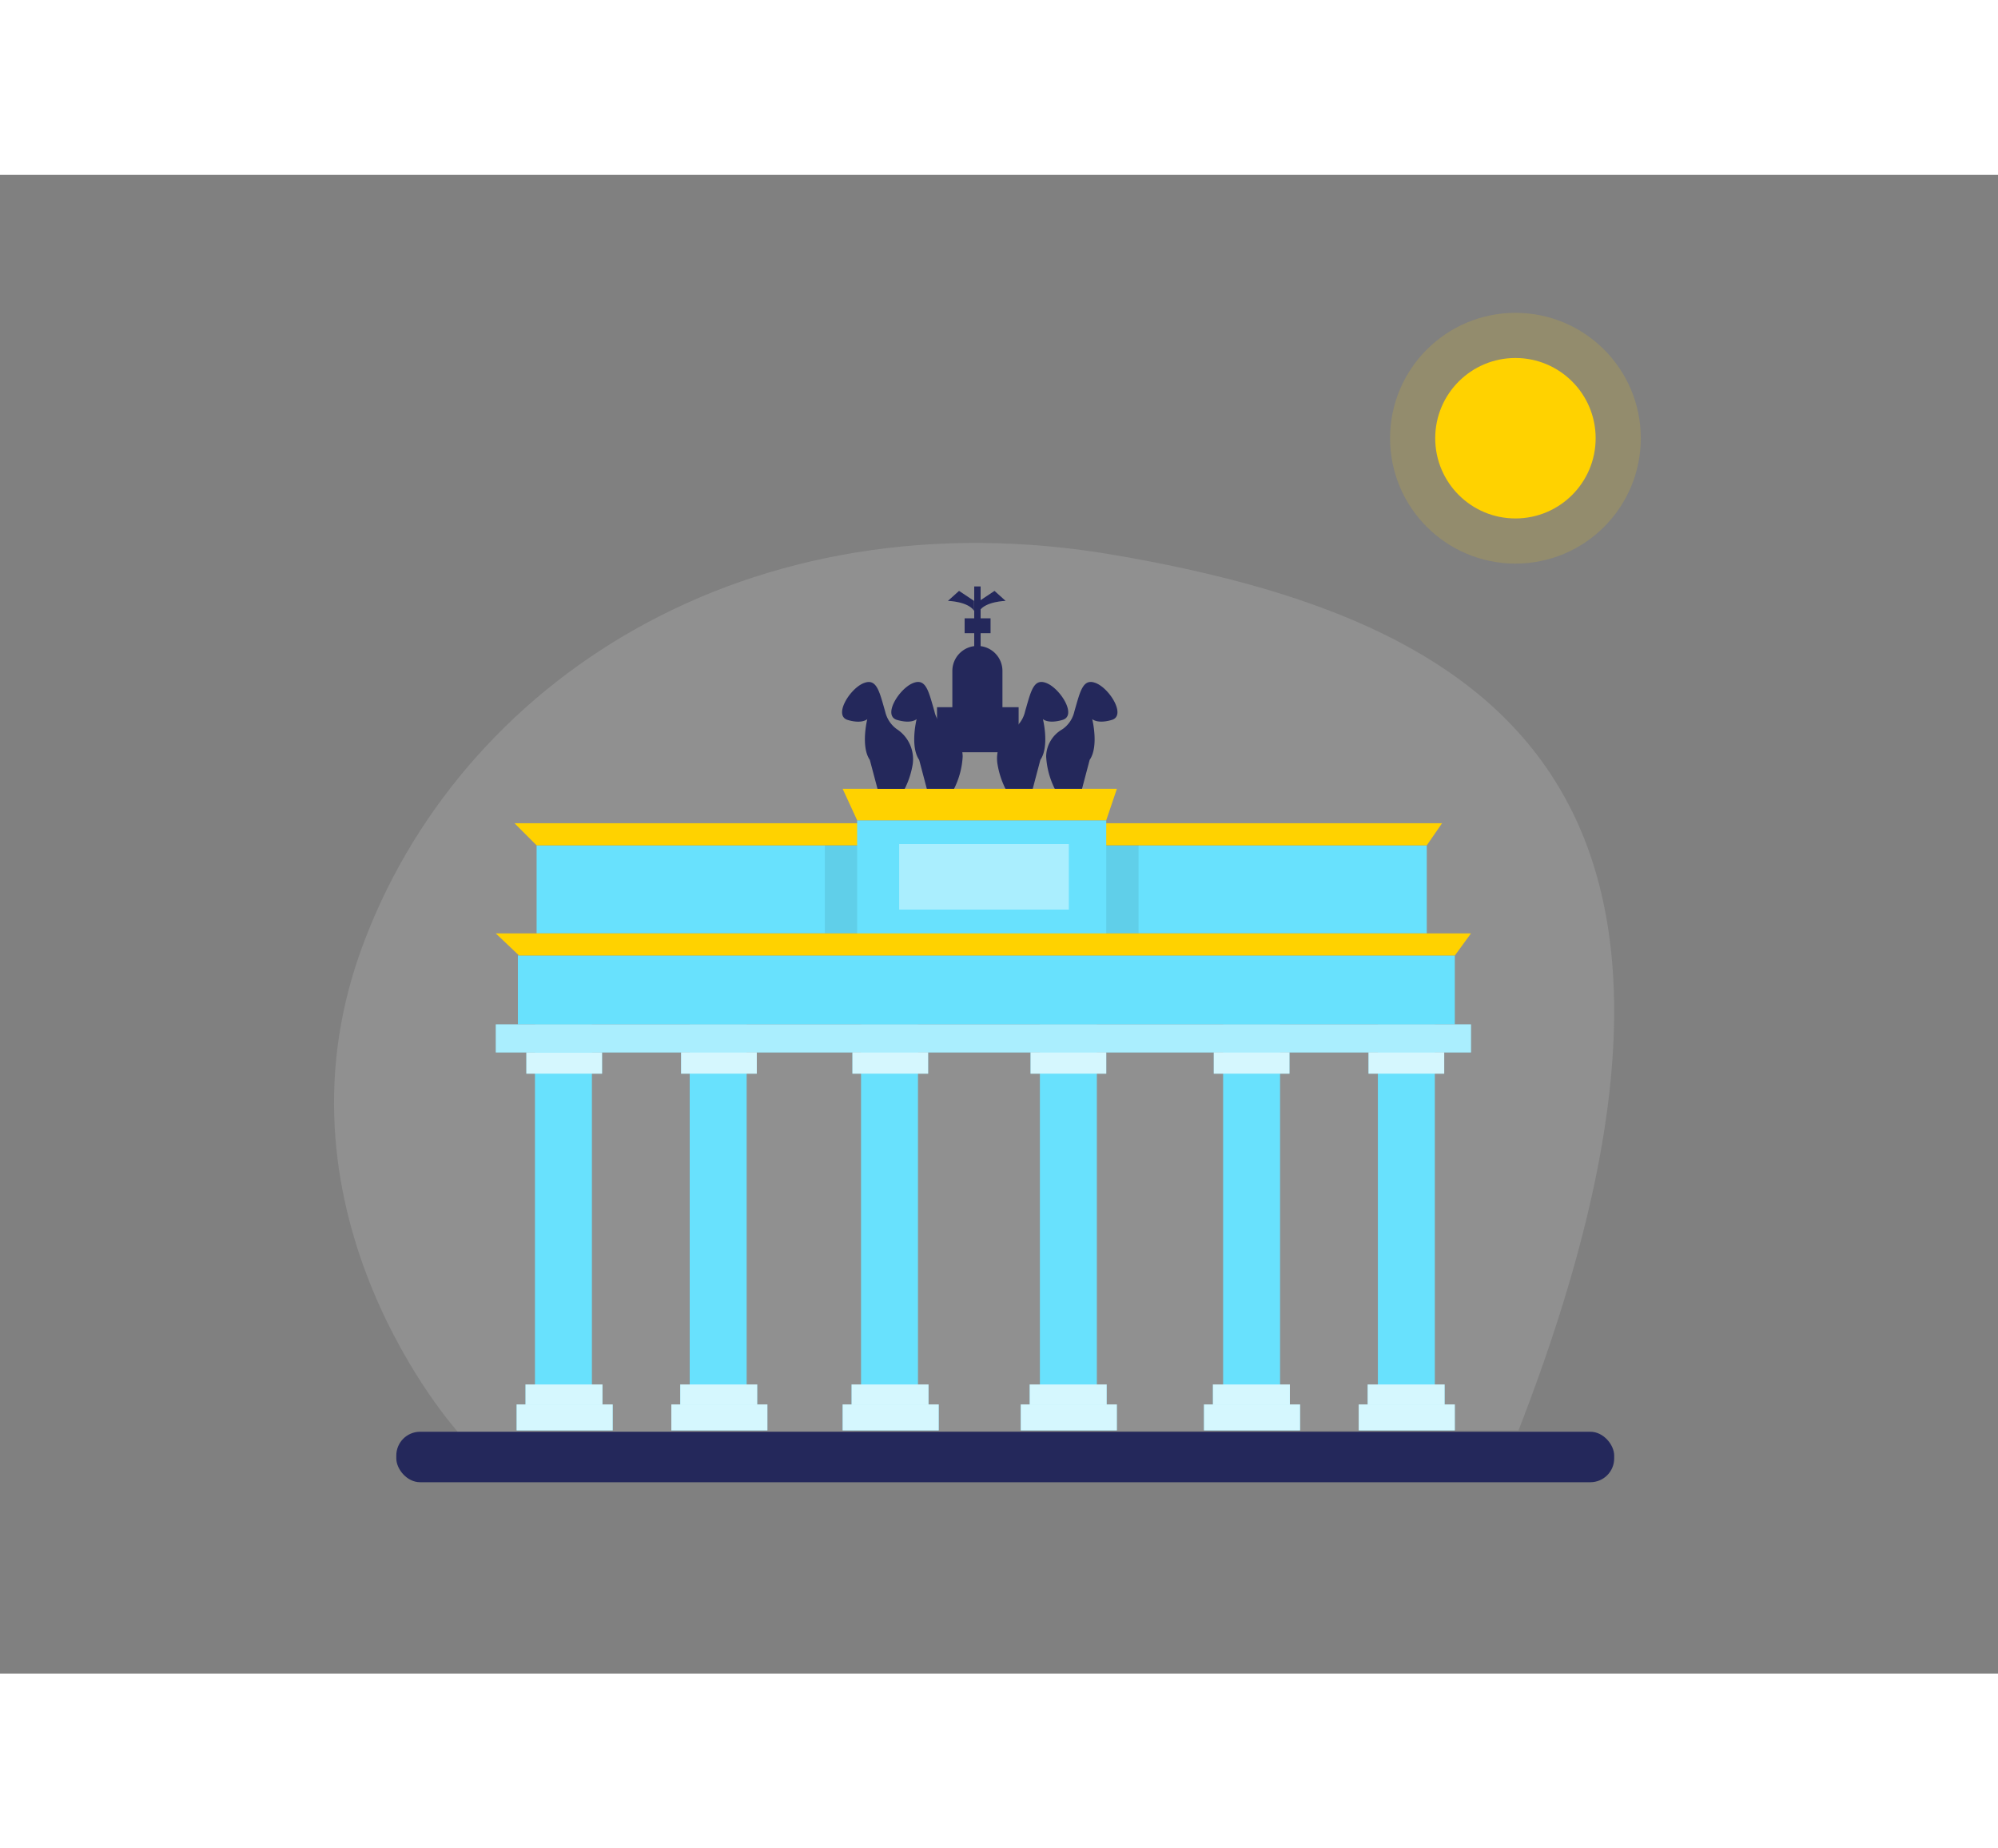 <svg id="Layer_1" data-name="Layer 1" xmlns="http://www.w3.org/2000/svg" viewBox="0 0 400 300" class="styles_logo__3Jd-a" width="200" height="185"><rect x="0" y="0" width="400" height="300" fill="#808080" stroke="none"/><path d="M91.64,251.6s-38.7-42.9-19.35-96.46,77.4-91.73,151.08-79S354.61,121.21,304,251.35Z" fill="#dddbdb" opacity="0.18"/><rect x="187.59" y="106.56" width="16.34" height="9.02" fill="#24285b"/><path d="M195.69,94.3h0a5,5,0,0,1,5,5V112.2a0,0,0,0,1,0,0H190.66a0,0,0,0,1,0,0V99.34A5,5,0,0,1,195.69,94.3Z" fill="#24285b"/><rect x="193.12" y="88.77" width="5.19" height="2.98" fill="#24285b"/><rect x="195.04" y="82.39" width="1.28" height="15.66" fill="#24285b"/><path d="M195,85.28l-3-2-2.22,2s4,.09,5.24,2Z" fill="#24285b"/><path d="M196.1,85.28l3-2,2.22,2s-4,.09-5.24,2Z" fill="#24285b"/><rect x="275.85" y="170.05" width="11.4" height="75.06" fill="#68e1fd"/><rect x="273.98" y="175.66" width="15.15" height="4.26" fill="#68e1fd"/><rect x="273.81" y="242.13" width="15.4" height="4" fill="#68e1fd"/><rect x="272.02" y="246.13" width="19.23" height="5.19" fill="#68e1fd"/><rect x="244.87" y="170.05" width="11.4" height="75.06" fill="#68e1fd"/><rect x="243" y="175.66" width="15.15" height="4.26" fill="#68e1fd"/><rect x="242.83" y="242.13" width="15.4" height="4" fill="#68e1fd"/><rect x="241.04" y="246.13" width="19.23" height="5.19" fill="#68e1fd"/><rect x="208.19" y="170.05" width="11.4" height="75.06" fill="#68e1fd"/><rect x="206.32" y="175.66" width="15.15" height="4.26" fill="#68e1fd"/><rect x="206.15" y="242.13" width="15.4" height="4" fill="#68e1fd"/><rect x="204.36" y="246.13" width="19.23" height="5.19" fill="#68e1fd"/><rect x="172.38" y="170.05" width="11.4" height="75.06" fill="#68e1fd"/><rect x="170.66" y="175.66" width="15.15" height="4.26" fill="#68e1fd"/><rect x="170.49" y="242.13" width="15.4" height="4" fill="#68e1fd"/><rect x="168.7" y="246.13" width="19.23" height="5.19" fill="#68e1fd"/><rect x="138.08" y="170.05" width="11.4" height="75.06" fill="#68e1fd"/><rect x="136.36" y="175.66" width="15.15" height="4.26" fill="#68e1fd"/><rect x="136.19" y="242.13" width="15.4" height="4" fill="#68e1fd"/><rect x="134.4" y="246.13" width="19.23" height="5.19" fill="#68e1fd"/><circle cx="303.39" cy="52.72" r="16.06" fill="#ffd200"/><circle cx="303.39" cy="52.72" r="25.1" fill="#ffd200" opacity="0.15"/><rect x="79.34" y="251.6" width="243.82" height="10.1" rx="4.76" fill="#24285b"/><rect x="107.43" y="134.22" width="178.21" height="17.62" fill="#68e1fd"/><polygon points="107.43 134.22 103 129.79 288.7 129.79 285.64 134.22 107.43 134.22" fill="#ffd200"/><rect x="103.68" y="156.26" width="187.57" height="13.79" fill="#68e1fd"/><rect x="171.6" y="129.2" width="49.87" height="22.64" fill="#68e1fd"/><rect x="180.02" y="133.96" width="33.96" height="13.11" fill="#fff" opacity="0.44"/><rect x="165.13" y="134.22" width="6.47" height="17.62" opacity="0.08"/><rect x="221.47" y="134.22" width="6.47" height="17.62" opacity="0.08"/><rect x="107.1" y="170.05" width="11.4" height="75.06" fill="#68e1fd"/><polygon points="103.91 156.26 99.25 151.84 294.49 151.84 291.27 156.26 103.91 156.26" fill="#ffd200"/><rect x="99.26" y="170.05" width="195.23" height="5.62" fill="#68e1fd"/><rect x="99.26" y="170.05" width="195.23" height="5.62" fill="#fff" opacity="0.44"/><rect x="105.38" y="175.66" width="15.15" height="4.26" fill="#68e1fd"/><rect x="105.21" y="242.13" width="15.4" height="4" fill="#68e1fd"/><rect x="103.43" y="246.13" width="19.23" height="5.19" fill="#68e1fd"/><rect x="273.98" y="175.66" width="15.15" height="4.26" fill="#fff" opacity="0.72"/><rect x="273.81" y="242.13" width="15.4" height="4" fill="#fff" opacity="0.72"/><rect x="272.02" y="246.13" width="19.23" height="5.19" fill="#fff" opacity="0.72"/><rect x="243" y="175.66" width="15.15" height="4.26" fill="#fff" opacity="0.72"/><rect x="242.83" y="242.13" width="15.4" height="4" fill="#fff" opacity="0.72"/><rect x="241.04" y="246.13" width="19.23" height="5.19" fill="#fff" opacity="0.72"/><rect x="206.32" y="175.66" width="15.15" height="4.26" fill="#fff" opacity="0.72"/><rect x="206.15" y="242.13" width="15.4" height="4" fill="#fff" opacity="0.72"/><rect x="204.36" y="246.13" width="19.23" height="5.19" fill="#fff" opacity="0.72"/><rect x="170.66" y="175.66" width="15.15" height="4.26" fill="#fff" opacity="0.72"/><rect x="170.49" y="242.13" width="15.4" height="4" fill="#fff" opacity="0.72"/><rect x="168.7" y="246.13" width="19.23" height="5.19" fill="#fff" opacity="0.72"/><rect x="136.36" y="175.66" width="15.15" height="4.26" fill="#fff" opacity="0.72"/><rect x="136.19" y="242.13" width="15.4" height="4" fill="#fff" opacity="0.72"/><rect x="134.4" y="246.13" width="19.23" height="5.19" fill="#fff" opacity="0.72"/><rect x="105.38" y="175.66" width="15.15" height="4.26" fill="#fff" opacity="0.72"/><rect x="105.21" y="242.13" width="15.4" height="4" fill="#fff" opacity="0.72"/><rect x="103.43" y="246.13" width="19.23" height="5.19" fill="#fff" opacity="0.72"/><polygon points="171.6 129.2 168.7 122.9 223.6 122.9 221.47 129.2 171.6 129.2" fill="#ffd200"/><path d="M182.73,117.94a7.17,7.17,0,0,0-3.21-7,6,6,0,0,1-2.31-3.52c-1.19-4.09-1.7-6.81-4.43-5.62s-5.95,6.47-3.06,7.32,3.91-.17,3.91-.17-1.36,5.45.51,8.17l1.54,5.79h5.44A17,17,0,0,0,182.73,117.94Z" fill="#24285b"/><path d="M192.73,116.42a6.4,6.4,0,0,0-3.25-5.44,5.92,5.92,0,0,1-2.4-3.57c-1.19-4.09-1.7-6.81-4.42-5.62s-6,6.47-3.07,7.32,3.92-.17,3.92-.17-1.37,5.45.51,8.17l1.53,5.79H191A16.35,16.35,0,0,0,192.73,116.42Z" fill="#24285b"/><path d="M209.44,116.42a6.4,6.4,0,0,1,3.25-5.44,5.88,5.88,0,0,0,2.4-3.57c1.19-4.09,1.7-6.81,4.43-5.62s5.95,6.47,3.06,7.32-3.92-.17-3.92-.17,1.37,5.45-.51,8.17l-1.53,5.79h-5.45A16.35,16.35,0,0,1,209.44,116.42Z" fill="#24285b"/><path d="M199.68,117.84a6.94,6.94,0,0,1,3.13-6.86,5.89,5.89,0,0,0,2.41-3.57c1.19-4.09,1.7-6.81,4.42-5.62s6,6.47,3.07,7.32-3.92-.17-3.92-.17,1.36,5.45-.51,8.17l-1.53,5.79H201.3A17.25,17.25,0,0,1,199.68,117.84Z" fill="#24285b"/></svg>